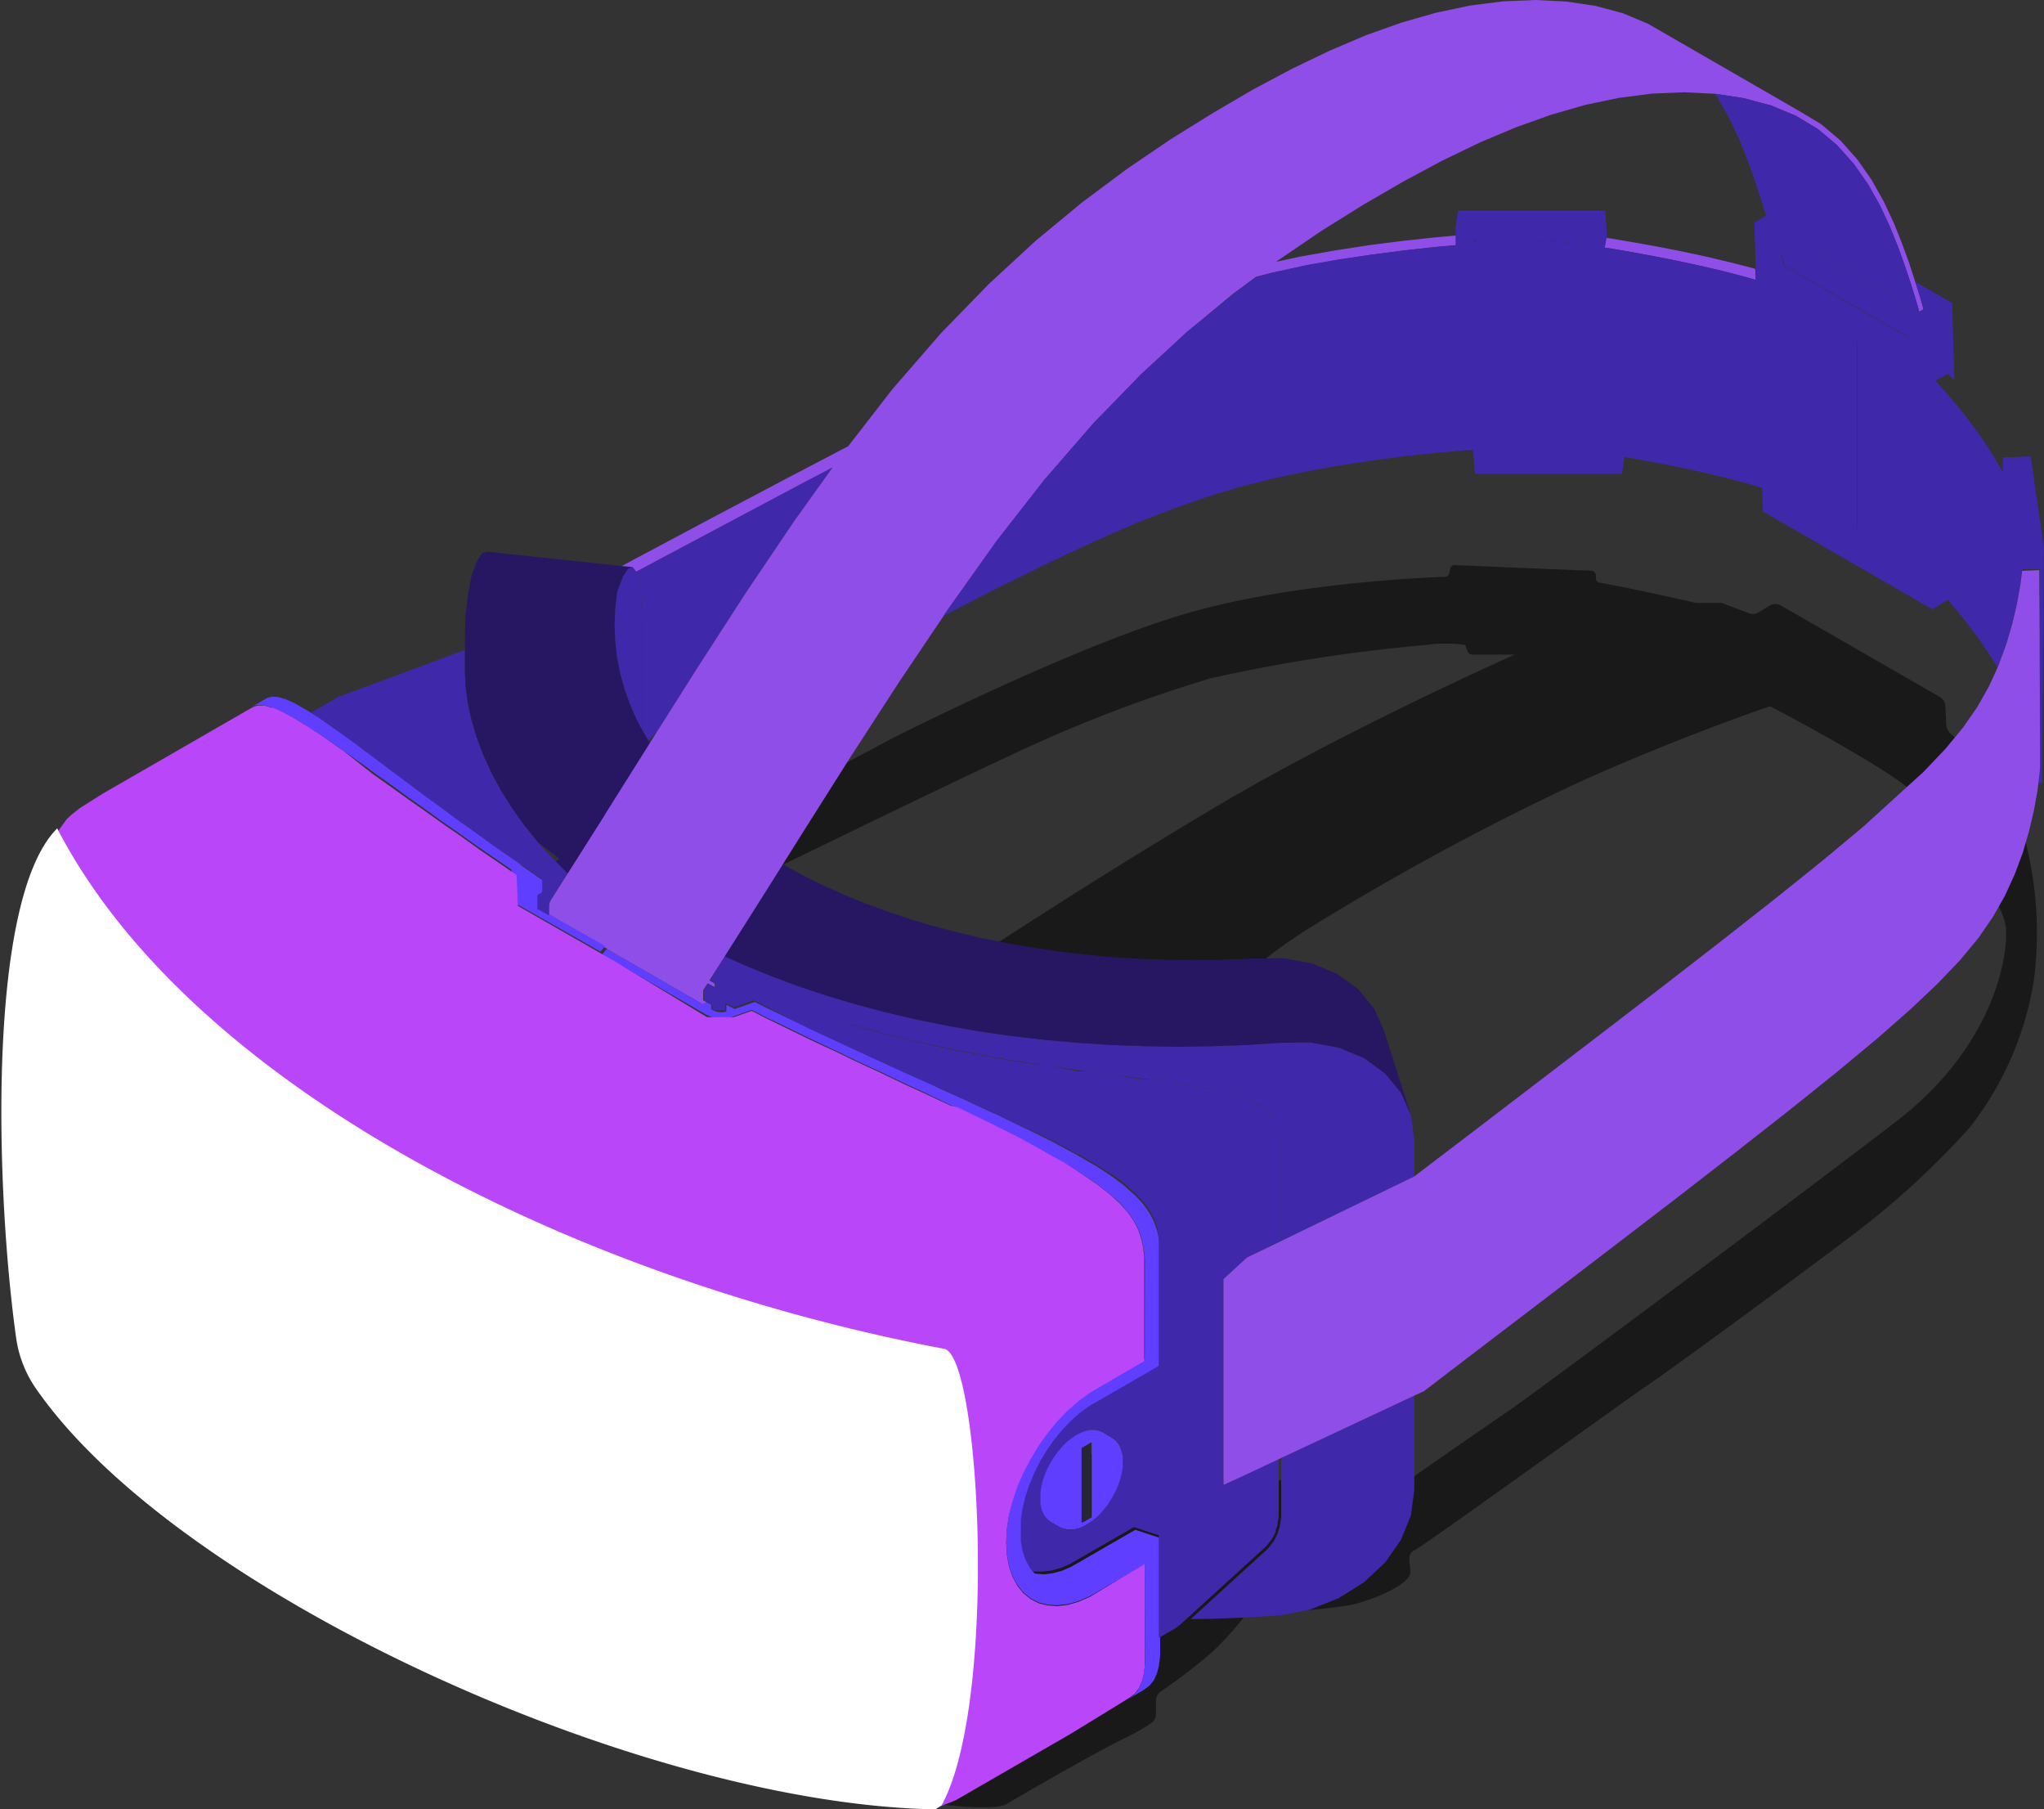 <svg xmlns="http://www.w3.org/2000/svg" viewBox="0 0 149.79 132.56"><rect x="0" y="0" width="149.79" height="132.56" fill="#333333" stroke="none"/><defs><style>.cls-1{isolation:isolate;}.cls-2{opacity:0.5;mix-blend-mode:multiply;}.cls-3{fill:#3f29aa;}.cls-4{fill:#271763;}.cls-5{fill:#8f4ee8;}.cls-6{fill:#5f3eff;}.cls-7{fill:#8282a7;}.cls-8{fill:#757595;}.cls-9{fill:#b946f9;}.cls-10{fill:#272733;}.cls-11{fill:none;}.cls-12{fill:#fff;}</style></defs><title>VR_Headset</title><g class="cls-1"><g id="Layer_2" data-name="Layer 2"><g id="Layer_1-2" data-name="Layer 1"><g id="VR_Headset"><path class="cls-2" d="M22.59,91.33s-.72,0-.72,1.86.36,7.74.36,7.74,0,1.14,1.58,2.4,7.76,12,14.67,16.08,5.85,2.44,10.75,5.09,9.4,3.63,10.14,5.09,12.78,3.56,14.42,2.57S81,128,82.62,127.25a15.81,15.81,0,0,0,1.74-1,.8.8,0,0,0,.35-.66v-1a.8.8,0,0,1,.34-.65,42.43,42.43,0,0,0,3.77-2.89,23.36,23.36,0,0,0,2.44-2.7.8.8,0,0,1,.64-.31,36.74,36.74,0,0,0,7.14-.46c2.37-.59,4.22-1.66,4.3-2.29s-.34-1.42.3-1.7,15.69-11.16,17.34-12.27,12.12-8.8,14.65-10.74a60.77,60.77,0,0,0,8.68-7.93,23.4,23.4,0,0,0,4.74-10.85,27.1,27.1,0,0,0-.82-10.9c-.63-2.44-4.41-6.3-5.36-7.24a.87.87,0,0,1-.24-.52l-.07-1.44a.8.8,0,0,0-.4-.64l-11.65-6.7a.81.81,0,0,0-.81,0l-.84.51a.79.79,0,0,1-.69.06l-2-.76a.92.92,0,0,0-.28,0h-1.42l-.18,0c-.41-.09-2.25-.51-4.06-.89-1.5-.32-2.52-.51-3-.59a.33.33,0,0,1-.28-.28l0-.3a.34.34,0,0,0-.33-.29l-10-.42a.32.32,0,0,0-.34.27l-.08.33a.33.33,0,0,1-.32.26c-1.76.06-11.93.51-19.59,2.88-8.41,2.6-21,9-21,9l-7.46,4-3,6.55,2.45-1.29s11.84-5.77,16.77-8.06a103.9,103.9,0,0,1,14.65-5.64,121.19,121.19,0,0,1,15.82-2.45,10.63,10.63,0,0,1,2.85,0l.19.49a.33.33,0,0,0,.31.22l3.13,0s-12.36,5.48-22,11.21-18,11.29-18,11.29l20.2,1.34s.83-1.42,5.25-4.11a192.64,192.64,0,0,1,18.87-10.2c6.7-3.06,13.2-5.34,14.23-5.69a.29.29,0,0,1,.27,0c1.11.58,9,4.75,10.53,6.4S146.84,65.64,147,68s-1.06,8.8-8.05,14.17-26.6,20-28.73,21.43-7,4.85-7,4.85H87.26Z"/><polygon class="cls-3" points="103.4 81.7 102.67 80.06 101.51 78.65 99.96 77.52 98.1 76.75 96.03 76.37 93.88 76.4 91.37 76.56 88.86 76.65 86.36 76.69 83.87 76.65 81.39 76.56 78.94 76.4 76.51 76.18 74.1 75.9 71.74 75.56 69.41 75.15 67.12 74.69 64.88 74.16 62.69 73.58 60.55 72.94 58.48 72.25 56.47 71.5 54.52 70.7 53.11 70.06 52.64 70.8 52.35 71.26 52.64 71.41 54.52 72.26 56.47 73.06 58.48 73.81 60.55 74.51 60.97 74.63 62.69 75.15 64.88 75.74 65.08 75.79 67.12 76.3 69.05 76.71 69.41 76.79 71.74 77.25 72.84 77.44 74.1 77.67 75.99 77.96 76.37 78.01 76.24 78.11 76.41 78.02 76.51 78.04 78.94 78.39 79.34 78.44 79.69 78.49 81.39 78.72 81.98 78.78 82.55 78.87 83.87 79.04 84.29 79.09 85 79.2 86.3 79.38 86.36 79.39 87.06 79.5 88.02 79.65 88.77 79.82 88.86 79.84 89.45 79.94 90.16 80.14 90.64 80.25 90.98 80.38 91.37 80.53 91.59 80.6 91.83 80.72 92.34 80.98 92.75 81.29 92.91 81.39 93.01 81.5 93.31 81.85 93.53 82.23 93.59 82.34 93.73 82.76 93.77 82.87 93.85 83.32 93.87 83.43 93.88 83.55 93.88 83.56 93.88 83.6 93.89 83.64 93.89 90.92 103.64 86.19 103.64 83.49 103.4 81.7"/><polygon class="cls-3" points="93.89 111.09 93.88 111.19 93.87 111.27 93.87 111.31 93.79 111.77 93.77 111.89 93.63 112.32 93.59 112.44 93.38 112.85 93.31 112.97 93.21 113.08 92.91 113.47 91.37 114.87 88.86 117.16 87.26 118.62 88.86 118.6 91.37 118.5 93.88 118.34 96.03 117.91 98.1 117.09 99.96 115.92 101.51 114.47 102.67 112.81 103.4 111.01 103.64 109.17 103.64 102.25 93.89 106.82 93.89 111.09"/><polygon class="cls-3" points="23.09 52.42 23.45 52.65 23.48 52.67 24.02 53.05 24.43 53.34 24.63 53.47 24.74 53.55 25.65 54.21 26.03 54.48 26.67 54.97 26.75 55.03 27.65 55.69 28.07 56.01 28.98 56.7 29.53 57.1 29.62 57.17 31.36 58.48 31.42 58.52 31.69 58.71 33.51 60.05 33.82 60.28 34.17 60.52 35.91 61.77 36.35 62.09 37 62.54 38.16 63.34 39.62 61.93 39.44 61.73 38.43 60.47 38.35 60.36 37.53 59.21 36.85 58.12 36.72 57.92 36.02 56.63 35.74 56.02 35.43 55.34 35.04 54.31 34.97 54.11 34.94 54.12 34.79 54.18 34.94 54.1 34.96 54.09 34.94 54.04 34.56 52.77 34.51 52.56 34.47 52.38 34.28 51.52 34.25 51.23 34.21 50.95 34.12 50.32 34.11 50.12 34.1 49.8 34.07 49.22 34.07 49.2 34.07 48.92 34.07 48.54 34.07 48.29 34.07 48.06 34.07 47.89 34.07 47.76 34.07 47.7 34.07 47.62 25.25 50.89 24.8 51.05 22.78 52.22 22.86 52.27 23.09 52.42"/><polygon class="cls-4" points="56.47 71.5 58.48 72.25 60.55 72.94 62.69 73.58 64.88 74.16 67.12 74.69 69.41 75.15 71.74 75.56 74.1 75.9 76.51 76.18 78.94 76.4 81.39 76.56 83.87 76.65 86.36 76.69 88.86 76.65 91.37 76.56 93.88 76.4 96.03 76.37 98.1 76.75 99.96 77.52 101.51 78.65 102.67 80.06 103.4 81.7 101.43 75.53 100.7 73.89 99.54 72.47 97.99 71.35 96.13 70.58 94.06 70.2 91.88 70.23 91.6 70.24 89.58 70.32 87.55 70.35 85.54 70.32 83.53 70.25 81.54 70.12 79.57 69.94 77.62 69.71 75.7 69.43 73.81 69.1 71.95 68.73 70.13 68.3 68.34 67.83 66.61 67.31 64.92 66.74 63.28 66.14 61.69 65.48 60.16 64.79 58.69 64.05 57.37 63.32 55.12 66.89 53.11 70.06 54.52 70.7 56.47 71.5"/><polygon class="cls-3" points="51.08 48.97 53.01 45.98 54.67 43.41 58.26 38.09 58.5 37.76 61.02 34.24 58.5 35.56 53.01 38.48 47.37 41.48 46.62 41.88 46.66 41.95 46.88 42.81 47.01 44.11 47.06 45.78 47.06 53.47 47.2 53.74 47.37 54.02 47.51 54.26 48.1 53.68 51.08 48.97"/><polygon class="cls-4" points="47.37 54.02 47.2 53.74 47.06 53.47 46.63 52.65 46.15 51.54 45.75 50.41 45.44 49.27 45.25 48.31 45.22 48.15 45.22 48.13 45.09 46.97 45.04 45.8 45.09 44.64 45.22 43.47 45.25 43.3 45.65 42.25 46.04 41.66 46.38 41.55 45.8 41.49 45.69 41.48 45.56 41.47 35.69 40.42 35.34 40.52 34.96 41.11 34.56 42.15 34.29 43.6 34.12 45.05 34.07 46.49 34.07 47.62 34.07 47.7 34.07 47.76 34.07 47.89 34.07 48.06 34.07 48.29 34.07 48.54 34.07 48.92 34.07 49.2 34.07 49.22 34.1 49.8 34.11 50.12 34.12 50.32 34.21 50.95 34.25 51.23 34.28 51.52 34.47 52.38 34.51 52.56 34.56 52.77 34.94 54.04 34.96 54.09 34.94 54.1 34.94 54.12 34.97 54.11 35.04 54.31 35.43 55.34 35.74 56.02 36.02 56.63 36.72 57.92 36.85 58.12 37.53 59.21 38.35 60.36 38.43 60.47 39.44 61.73 44.08 65.27 44.83 64.54 46.37 63.05 51.24 58.32 47.51 54.26 47.37 54.02"/><polygon class="cls-3" points="47.01 44.11 46.88 42.81 46.66 41.95 46.62 41.88 46.39 41.57 46.38 41.55 46.04 41.66 45.66 42.25 45.25 43.3 45.22 43.47 45.09 44.64 45.04 45.8 45.09 46.97 45.22 48.13 45.22 48.15 45.25 48.31 45.44 49.27 45.75 50.41 46.15 51.54 46.63 52.65 47.06 53.47 47.06 45.78 47.01 44.11"/><polygon class="cls-5" points="45.8 41.49 46.38 41.55 46.39 41.57 46.62 41.88 47.37 41.48 53.01 38.48 58.5 35.56 61.02 34.24 58.5 37.76 58.26 38.09 54.67 43.41 53.01 45.98 51.08 48.97 48.1 53.68 44.31 59.71 43.89 60.37 42.22 63.01 41.75 63.75 41.59 64 40.61 65.55 40.3 66.04 40.29 66.07 40.23 66.32 40.23 66.76 40.23 67.05 40.23 67.07 42.95 68.65 42.97 68.63 44.48 69.51 44.47 69.52 45.47 70.1 51.26 73.44 51.51 73.59 51.78 73.43 51.53 73.28 51.53 72.56 51.85 72.05 52.13 72.21 52.38 72.35 52.38 72.06 51.99 71.83 52.35 71.26 52.64 70.8 53.11 70.06 55.12 66.89 57.37 63.32 58.72 61.17 62.31 55.49 65.9 49.95 69.18 45.08 69.47 44.64 73.02 39.69 73.04 39.66 76.58 35.1 76.89 34.75 80.11 31.04 80.27 30.87 83.27 27.79 83.59 27.45 85.96 25.27 87.03 24.29 88.45 23.11 90.39 21.5 90.83 21.18 92.04 20.28 93.2 19.98 95.64 19.46 98.13 19.02 100.61 18.64 103.02 18.33 105.3 18.08 106.77 17.95 106.73 17.46 106.72 17.25 105.19 17.39 102.86 17.64 100.41 17.95 97.88 18.34 95.33 18.79 93.52 19.18 93.68 19.06 96.86 16.9 99.94 14.98 102.89 13.27 105.73 11.75 108.47 10.43 111.11 9.32 113.69 8.4 116.19 7.68 118.64 7.17 121.05 6.86 123.4 6.76 125.65 6.87 125.68 6.87 127.41 7.13 127.78 7.19 129.41 7.63 129.78 7.72 131.38 8.39 131.6 8.48 133.23 9.46 134.64 10.65 135.85 12.01 136.89 13.49 137.76 15.03 138.49 16.59 139.1 18.1 139.61 19.52 140.04 20.81 140.4 21.97 140.65 22.84 140.96 22.65 140.69 21.71 140.35 20.63 140.32 20.54 139.9 19.25 139.38 17.82 138.77 16.3 138.03 14.73 137.15 13.17 136.11 11.68 134.88 10.3 133.45 9.09 131.81 8.11 120.77 1.74 118.93 0.97 116.92 0.43 114.77 0.11 112.5 0 110.14 0.1 107.71 0.41 105.24 0.93 102.72 1.65 100.13 2.57 97.47 3.7 94.72 5.02 91.86 6.54 88.9 8.27 85.81 10.19 82.61 12.36 79.31 14.82 75.92 17.62 72.46 20.81 68.95 24.42 65.4 28.51 62.16 32.69 57.71 35.02 52.22 37.92 46.57 40.93 45.56 41.47 45.69 41.48 45.8 41.49"/><polygon class="cls-4" points="43.15 60.83 41.54 62.38 40.74 63.15 41.59 64 41.75 63.75 42.22 63.01 43.89 60.37 44.31 59.71 43.15 60.83"/><polygon class="cls-3" points="37.77 63.06 39.74 64.42 39.74 65.36 40 65.2 40.61 65.55 41.59 64 39.52 61.87 37.77 63.06"/><path class="cls-6" d="M39.4,66.6v-1l.34-.19v-.94l-.18-.12-2-1.39-.07.81.29,2.37,0,0,0,0,0,0,0,.05.05,0,0,0,.06.05.11.07,6,3.41.35-.4-4.27-2.44-.32-.18ZM38.49,66v0Z"/><polygon class="cls-3" points="39.74 65.36 39.4 65.55 39.4 65.99 39.4 66.6 39.91 66.89 40.23 67.07 40.23 67.05 40.23 66.76 40.23 66.32 40.29 66.07 40.3 66.04 40.61 65.55 40 65.2 39.74 65.36"/><polygon class="cls-6" points="85.02 119.95 85.02 119.63 85.02 119.21 85.02 118.72 85.02 118.51 85.02 112.68 83.2 112.08 78.5 114.79 77.82 115.08 77.17 115.26 76.54 115.34 75.94 115.3 75.81 115.27 75.53 114.92 75.24 114.38 75.03 113.75 74.91 113.06 74.86 112.3 74.91 111.49 75.03 110.65 75.24 109.78 75.53 108.91 75.9 108.03 76.33 107.18 76.82 106.36 77.37 105.58 77.97 104.86 78.6 104.2 79.25 103.63 79.93 103.14 85.02 100.2 85.02 91.61 85 91.37 84.97 91.09 84.94 90.88 84.92 90.73 84.83 90.31 84.78 90.1 84.65 89.74 84.56 89.48 84.4 89.18 84.23 88.85 84.06 88.61 83.77 88.21 83.61 88.03 83.17 87.56 83.02 87.43 82.67 87.13 82.4 86.88 82.29 86.79 81.46 86.17 81.39 86.12 80.31 85.42 80.29 85.41 79.2 84.78 78.98 84.65 78.93 84.62 77.46 83.83 77.33 83.75 75.78 82.98 75.69 82.94 75.47 82.83 73.68 81.97 73.36 81.81 72.39 81.37 71.41 80.91 70.97 80.7 69.06 79.84 68.85 79.74 68.3 79.48 66.03 78.46 65.77 78.34 65.34 78.14 62.92 77.03 62.53 76.85 62.1 76.65 59.54 75.46 59.34 75.37 58.57 74.99 56.21 73.86 55.31 73.41 53.84 73.92 53.23 73.62 53.23 74.13 53.21 74.13 53.16 74.14 53.11 74.15 53.06 74.15 53.01 74.16 52.95 74.16 52.9 74.16 52.84 74.16 52.79 74.16 52.74 74.15 52.69 74.15 52.63 74.14 52.63 74.14 52.58 74.13 52.53 74.12 52.48 74.11 52.44 74.09 52.39 74.08 52.34 74.06 52.3 74.04 52.22 74 52.12 73.94 52.12 73.62 51.78 73.43 51.51 73.59 51.26 73.44 45.47 70.1 44.47 69.52 44.12 69.93 44.95 70.41 51.71 74.31 51.83 74.37 51.91 74.41 51.99 74.44 52.07 74.47 52.16 74.49 52.24 74.52 52.33 74.53 52.42 74.55 52.52 74.56 52.61 74.58 52.7 74.58 52.8 74.59 52.89 74.59 52.99 74.59 53.08 74.59 53.18 74.58 53.27 74.57 53.36 74.56 53.45 74.54 53.54 74.52 53.64 74.5 53.78 74.45 55.09 73.99 56.12 74.52 57.91 75.38 59.43 76.12 61.4 77.05 62.78 77.72 64.6 78.56 66.19 79.33 67.51 79.93 69.65 80.96 70.14 81.18 72.49 82.31 73.16 82.65 74.57 83.35 76.38 84.3 76.71 84.49 77.96 85.18 79.3 86 80.3 86.69 80.42 86.77 81.35 87.49 82.1 88.17 82.69 88.84 83.13 89.48 83.45 90.12 83.66 90.75 83.8 91.38 83.88 92.02 83.9 92.26 83.89 99.55 79.86 101.88 79.04 102.48 78.25 103.17 77.48 103.96 76.77 104.83 76.1 105.77 75.51 106.77 74.98 107.8 74.55 108.85 74.2 109.91 73.94 110.96 73.79 111.97 73.74 112.95 73.79 113.86 73.94 114.71 74.2 115.46 74.55 116.12 74.98 116.66 75.51 117.09 76.1 117.4 76.77 117.57 77.48 117.61 78.25 117.53 79.04 117.3 79.86 116.95 83.89 114.62 83.9 121.91 83.88 122.14 83.8 122.73 83.66 123.26 83.45 123.74 83.13 124.14 82.69 124.47 83.77 123.84 84.23 123.51 84.56 123.1 84.78 122.62 84.92 122.08 85 121.5 85.02 121.27 85.02 120.2 85.02 120.14 85.02 119.95"/><polygon class="cls-7" points="29.3 74.37 29.21 74.32 29.18 74.3 29.07 74.41 29.05 74.42 29.41 74.47 29.36 74.42 29.3 74.37"/><polygon class="cls-7" points="27.51 73.6 27.48 73.6 27.36 73.56 27.24 73.54 27.5 73.61 27.51 73.6"/><polygon class="cls-3" points="126.72 8.66 127.46 10.22 128.07 11.73 128.57 13.15 129 14.44 129.36 15.6 129.41 15.77 129.62 16.47 140.65 22.84 140.4 21.97 140.04 20.81 139.61 19.52 139.1 18.1 138.49 16.59 137.76 15.03 136.89 13.49 135.85 12.01 134.64 10.65 133.23 9.46 131.6 8.48 131.38 8.39 129.78 7.72 129.41 7.63 127.78 7.19 127.41 7.13 125.68 6.87 125.85 7.12 126.72 8.66"/><polygon class="cls-6" points="19.31 51.66 19.88 51.81 19.96 51.85 20.6 52.11 21.47 52.57 22.28 53.07 22.5 53.19 23.73 53.99 24.68 54.67 25.16 54.99 26.82 56.17 27.16 56.43 28.74 57.55 29.72 58.27 30.95 59.13 32.35 60.15 33.47 60.92 35.05 62.05 36.33 62.92 37.65 63.83 38.16 63.34 37 62.54 36.35 62.09 35.91 61.77 34.17 60.52 33.82 60.28 33.51 60.05 31.69 58.71 31.42 58.52 31.36 58.48 29.62 57.17 29.53 57.1 28.98 56.7 28.07 56.01 27.65 55.69 26.75 55.03 26.67 54.97 26.03 54.48 25.65 54.21 24.74 53.55 24.63 53.47 24.43 53.34 24.02 53.05 23.48 52.67 23.45 52.65 23.09 52.42 22.86 52.27 22.78 52.22 22.44 52 22.27 51.91 21.61 51.53 20.92 51.22 20.36 51.06 20.19 51.05 19.91 51.04 19.57 51.14 18.48 51.77 18.84 51.65 19.31 51.66"/><polygon class="cls-5" points="126.75 19.21 125.02 18.8 123.3 18.43 121.62 18.1 120.03 17.81 118.56 17.56 117.77 17.43 117.71 17.42 117.59 18.14 118.15 18.22 119.59 18.47 121.16 18.76 122.82 19.09 124.51 19.45 126.2 19.84 127.85 20.27 128.66 20.5 128.63 19.7 128.44 19.64 126.75 19.21"/><polygon class="cls-8" points="34.79 54.18 34.94 54.12 34.94 54.1 34.79 54.18"/><path class="cls-9" d="M79.85,117l-.81.35-.79.23-.77.09-.71-.05-.67-.17-.59-.31-.53-.43-.43-.54-.35-.66-.26-.75-.15-.84-.05-.92.05-1,.15-1,.26-1,.35-1.06.43-1,.53-1,.59-1,.67-.94.71-.87.77-.79.79-.69.81-.6,4-2.33V92.26l0-.24-.08-.64-.14-.63-.21-.63-.32-.64-.44-.64-.59-.66-.75-.69-.93-.72-.12-.08-1-.69L78,85.18l-1.25-.69-.33-.19-1.81-1-1.41-.7-.67-.34-2.35-1.13L69.65,81l-2.14-1-1.32-.6-1.59-.77-1.82-.84-1.38-.67-2-.93-1.52-.74-1.79-.87-1-.52-1.31.46-.14,0-.1,0-.09,0-.09,0h-.84l-.1,0-.09,0-.08,0-.09,0-.09,0-.08,0-.08,0-.08,0-.12-.06L45,70.4l-.83-.47-1.52-.88L38.18,66.5l-.11-.07L38,66.38l0,0-.05,0,0-.05,0,0,0,0,0,0,0,0-.09-2.22-1.32-.91-1.28-.87-1.58-1.13-1.12-.77-1.4-1-1.23-.86-1-.72-1.58-1.12-.34-.26L25.16,55l-.48-.32L23.73,54l-1.23-.81-.22-.12-.81-.5-.87-.46L20,51.85l-.08,0-.57-.16h-.47l-.36.12-11,6.34L5.83,59.22l-.36.29-.21.16h0L4.9,60l-.42.58-.24.33-.16.42-.21.6-.09.45-.06.52V93.32l0,.55.08.49L4,94.8l.16.43.24.46.34.52.47.61.65.71.83.8,1,.89,1.25,1,1.48,1.09,1.72,1.2,2,1.31,2.25,1.43,2.54,1.57,2.84,1.7,3.17,1.85,10.79,6.23,10.78,6.22.45.26,2.72,1.55,2.85,1.59.45.26,2.55,1.37L57.79,129l2,1,1.74.8,1.5.62,1.27.46,1.06.31.87.16.66.13.72,0,.57-.06.72-.08.46-.18.68-.27,8.4-4.85,4.26-2.61.44-.33.32-.4.21-.48.14-.53.08-.59,0-.23v-7.29ZM37.79,102.47l-.46.26.07,0,.46-.26Z"/><path class="cls-3" d="M91.37,92.14l.51-.25,2-1V83.56h0v-.12l0-.11-.08-.45,0-.11-.14-.42-.06-.11-.22-.38L93,81.5l-.1-.11-.16-.1L92.34,81l-.51-.26-.24-.12-.22-.07L91,80.38l-.34-.12-.48-.13-.71-.19-.59-.1-.09,0L88,79.65l-1-.15-.71-.11H86.3L85,79.2l-.71-.11-.42,0-1.32-.17L82,78.78l-.59-.06-1.7-.23-.35,0-.4,0L76.51,78l-.1,0-.17.09.13-.1L76,78l-1.89-.29-1.26-.23-1.1-.19-2.33-.46-.36-.08-1.93-.42-2-.5-.2-.05-2.19-.59L61,74.63l-.42-.12-2.07-.7-2-.75-1.94-.8-1.88-.85-.29-.15-.36.58.39.22v.29l-.25-.14-.28-.16-.32.51v.72l.25.15.34.19v.32l.1.06.08,0,.05,0,0,0h0l0,0h.15v0h.6v-.51l.62.3,1.46-.51.9.45L58.57,75l.78.38.19.09,2.56,1.19.43.2.39.18,2.42,1.11.43.2.26.12,2.27,1,.55.26.21.1L71,80.7l.43.21,1,.46,1,.44.32.16,1.79.86.22.11.09,0,1.55.77.13.08,1.47.79.06,0,.21.13,1.09.63h0l1.08.7.07,0,.83.62.11.09.27.24.35.31.15.13.44.47.16.18.29.4.17.24.17.33.16.3.09.26.13.36,0,.21.09.42,0,.15,0,.21,0,.28,0,.24v8.59l-5.09,2.94-.68.49-.65.57-.63.66-.6.72-.55.78-.49.82-.43.85-.37.88-.29.87-.21.87-.12.84,0,.81,0,.76.12.69.21.63.29.54.28.35.13,0,.6,0,.63-.08.65-.18.68-.29,4.7-2.71,1.82.6v7.52l1.21-.7.34-.26.69-.62,1.6-1.46,2.51-2.29,1.54-1.4.3-.39.1-.12.07-.11.21-.41,0-.12.14-.43,0-.12.08-.46v-4.49L91.38,108l-1.72.81V93.71Zm-9.11,15.35-.07.44-.11.45-.15.45-.2.45-.23.43-.26.42-.29.4-.32.36-.33.32-.34.27-.35.23-.35.18-.34.12-.33.06h-.32L78,112l-.26-.11-.72-.41-.23-.17-.19-.23-.16-.27-.11-.32-.07-.36,0-.39,0-.41.07-.44.11-.44.16-.46.19-.45.23-.43.27-.42.29-.39.31-.36.33-.32.35-.28.35-.23.34-.17.35-.12.33-.07h.31l.29.06.27.11.71.42.23.17.2.22.15.27.11.32.07.36,0,.39Z"/><path class="cls-6" d="M82.19,106.33l-.11-.32-.15-.27-.2-.22-.23-.17-.71-.42-.27-.11-.29-.06h-.31l-.33.07-.35.12-.34.17-.35.23-.35.28-.33.32-.31.36-.29.39-.27.42-.23.43-.19.45-.16.46-.11.44-.07.44,0,.41,0,.39.07.36.11.32.16.27.19.23.23.17.72.41L78,112l.29.06h.32l.33-.06.34-.12.35-.18.35-.23.34-.27.33-.32.32-.36.29-.4.26-.42.23-.43.2-.45.15-.45.11-.45.07-.44,0-.41,0-.39ZM80,111.16l-.7.4v-5.47l.7-.41Z"/><polygon class="cls-10" points="79.26 111.56 79.96 111.16 79.96 105.68 79.26 106.09 79.26 111.56"/><polyline class="cls-3" points="136.32 25.11 136.22 25.05 136.12 24.99 136.12 38.78 136.22 38.84 136.32 38.9"/><polygon class="cls-3" points="110.91 17.69 111.54 17.68 111.53 17.57 111.14 17.57 110.91 17.57 109.7 17.57 109.29 17.57 108.14 17.57 108.09 17.57 108.09 17.59 108.04 17.85 109.3 17.76 110.91 17.69"/><polygon class="cls-3" points="114.6 17.75 115.7 17.86 116.34 17.95 116.31 17.58 115.84 17.57 114.67 17.57 113.73 17.57 113.51 17.57 112.88 17.57 112.87 17.67 113.48 17.68 114.6 17.75"/><path class="cls-3" d="M148.81,33.43l-1.4.07-.63,0v1.1l-.41-.7-.6-1-.67-1-.74-1-.79-1-.84-1-.89-1,.9-.52.17.16.31.34-.16-5.68-2.7-1.56.34,1.08.27.94-.31.19-11-6.37-.21-.7-.88.54.1,3.39,0,.8-.81-.23-1.65-.43-1.69-.39-1.69-.37-1.66-.32-1.57-.29-1.44-.25-.56-.08.12-.72h.06l-.15-2H106.85l-.18,1.17,0,.67v.21l0,.49-1.47.13-2.28.25-2.41.31L98.13,19l-2.49.44L93.2,20l-1.16.3-1.21.9-.44.33-1.94,1.6L87,24.29l-1.07,1-2.37,2.18-.32.34-3,3.08-.16.17-3.22,3.71-.31.35L73,39.66l0,0-3.54,5-.3.44L73,43.13l3.87-1.91,3.38-1.58,3-1.31L86,37.26l2.49-.87,2.38-.72,2.37-.6,2.44-.52,2.49-.45,2.48-.37,2.41-.32,2.28-.24,2.12-.19.5,0c-.1-1.35-.19-2.4-.25-3.29.06.88.15,1.94.25,3.29l.13,1.74h10.77l.18-1.17v-.07l.59.1,1.57.29,1.66.32,1.69.36,1.69.4,1.65.43,1.25.36.05,1.73,12.42,7.17,1.13-.7,0,0,.84,1,.79,1,.74,1,.67,1,.59.94v0l.08-.17.23-.63.12-.32.22-.6.13-.43.12-.4.21-.72.14-.6.12-.51.09-.39.25-1.42.12-1,1,0h.26l0,4.86,0,9.49,0,.48-.1.85h.29l.13-17.24Zm-41.3-5.76c0,.5.09,1.06.14,1.72C107.6,28.73,107.55,28.17,107.51,27.67Zm4-10-.64,0-1.6.07-1.26.09,0-.26v0h3.44v.1c.33,4.36.57,7.54.86,11.35C112.11,25.21,111.87,22,111.54,17.67Zm4.16.19-1.1-.11-1.11-.07h-.62v-.1h3.43l0,.37Zm14.85.83,9.34,5.4v.65l-9.16-5.3-.15-.57Zm.2,3.2h0l.11.07Zm5.57,17-.1-.06-.1-.06V25l.1.06.1.06ZM140,27.22h0l.42,14.43Z"/><polygon class="cls-3" points="139.91 24.73 139.9 24.24 139.9 24.09 130.55 18.69 130.6 18.87 130.75 19.44 139.91 24.73"/><polygon class="cls-5" points="149.47 46.63 149.44 41.77 149.18 41.78 148.19 41.82 148.07 42.77 147.82 44.19 147.73 44.59 147.61 45.09 147.47 45.69 147.26 46.41 147.14 46.81 147.01 47.24 146.79 47.84 146.67 48.16 146.44 48.79 146.36 48.96 146.35 48.99 145.74 50.32 144.9 51.8 143.86 53.3 142.57 54.86 140.96 56.55 136.54 60.57 133.6 63.02 130.14 65.8 126.22 68.88 121.95 72.19 117.42 75.67 112.75 79.24 108.04 82.84 103.64 86.19 93.89 90.92 91.88 91.89 91.37 92.14 89.66 93.71 89.66 108.8 91.38 108 93.89 106.82 103.64 102.25 104.34 101.93 109 98.37 113.71 94.78 118.38 91.21 122.91 87.74 127.18 84.43 131.11 81.35 134.59 78.56 137.54 76.11 139.99 73.96 142.01 72.05 143.66 70.32 144.99 68.71 146.05 67.17 146.92 65.64 147.64 64.07 148.23 62.49 148.69 60.91 149.05 59.39 149.31 57.94 149.37 57.45 149.47 56.6 149.5 56.12 149.47 46.63"/><path class="cls-11" d="M54.4,110.54v-1.11"/><path class="cls-12" d="M69,132.27c4.16-7.56,2.84-33,.19-33.45-27.66-5.23-55.33-19.44-65-38.13-5.23,5.23-4.48,26.92-3,37.38a8.62,8.62,0,0,0,1.5,3.74c10.46,15,44.34,30.37,65.86,30.75Z"/></g></g></g></g></svg>